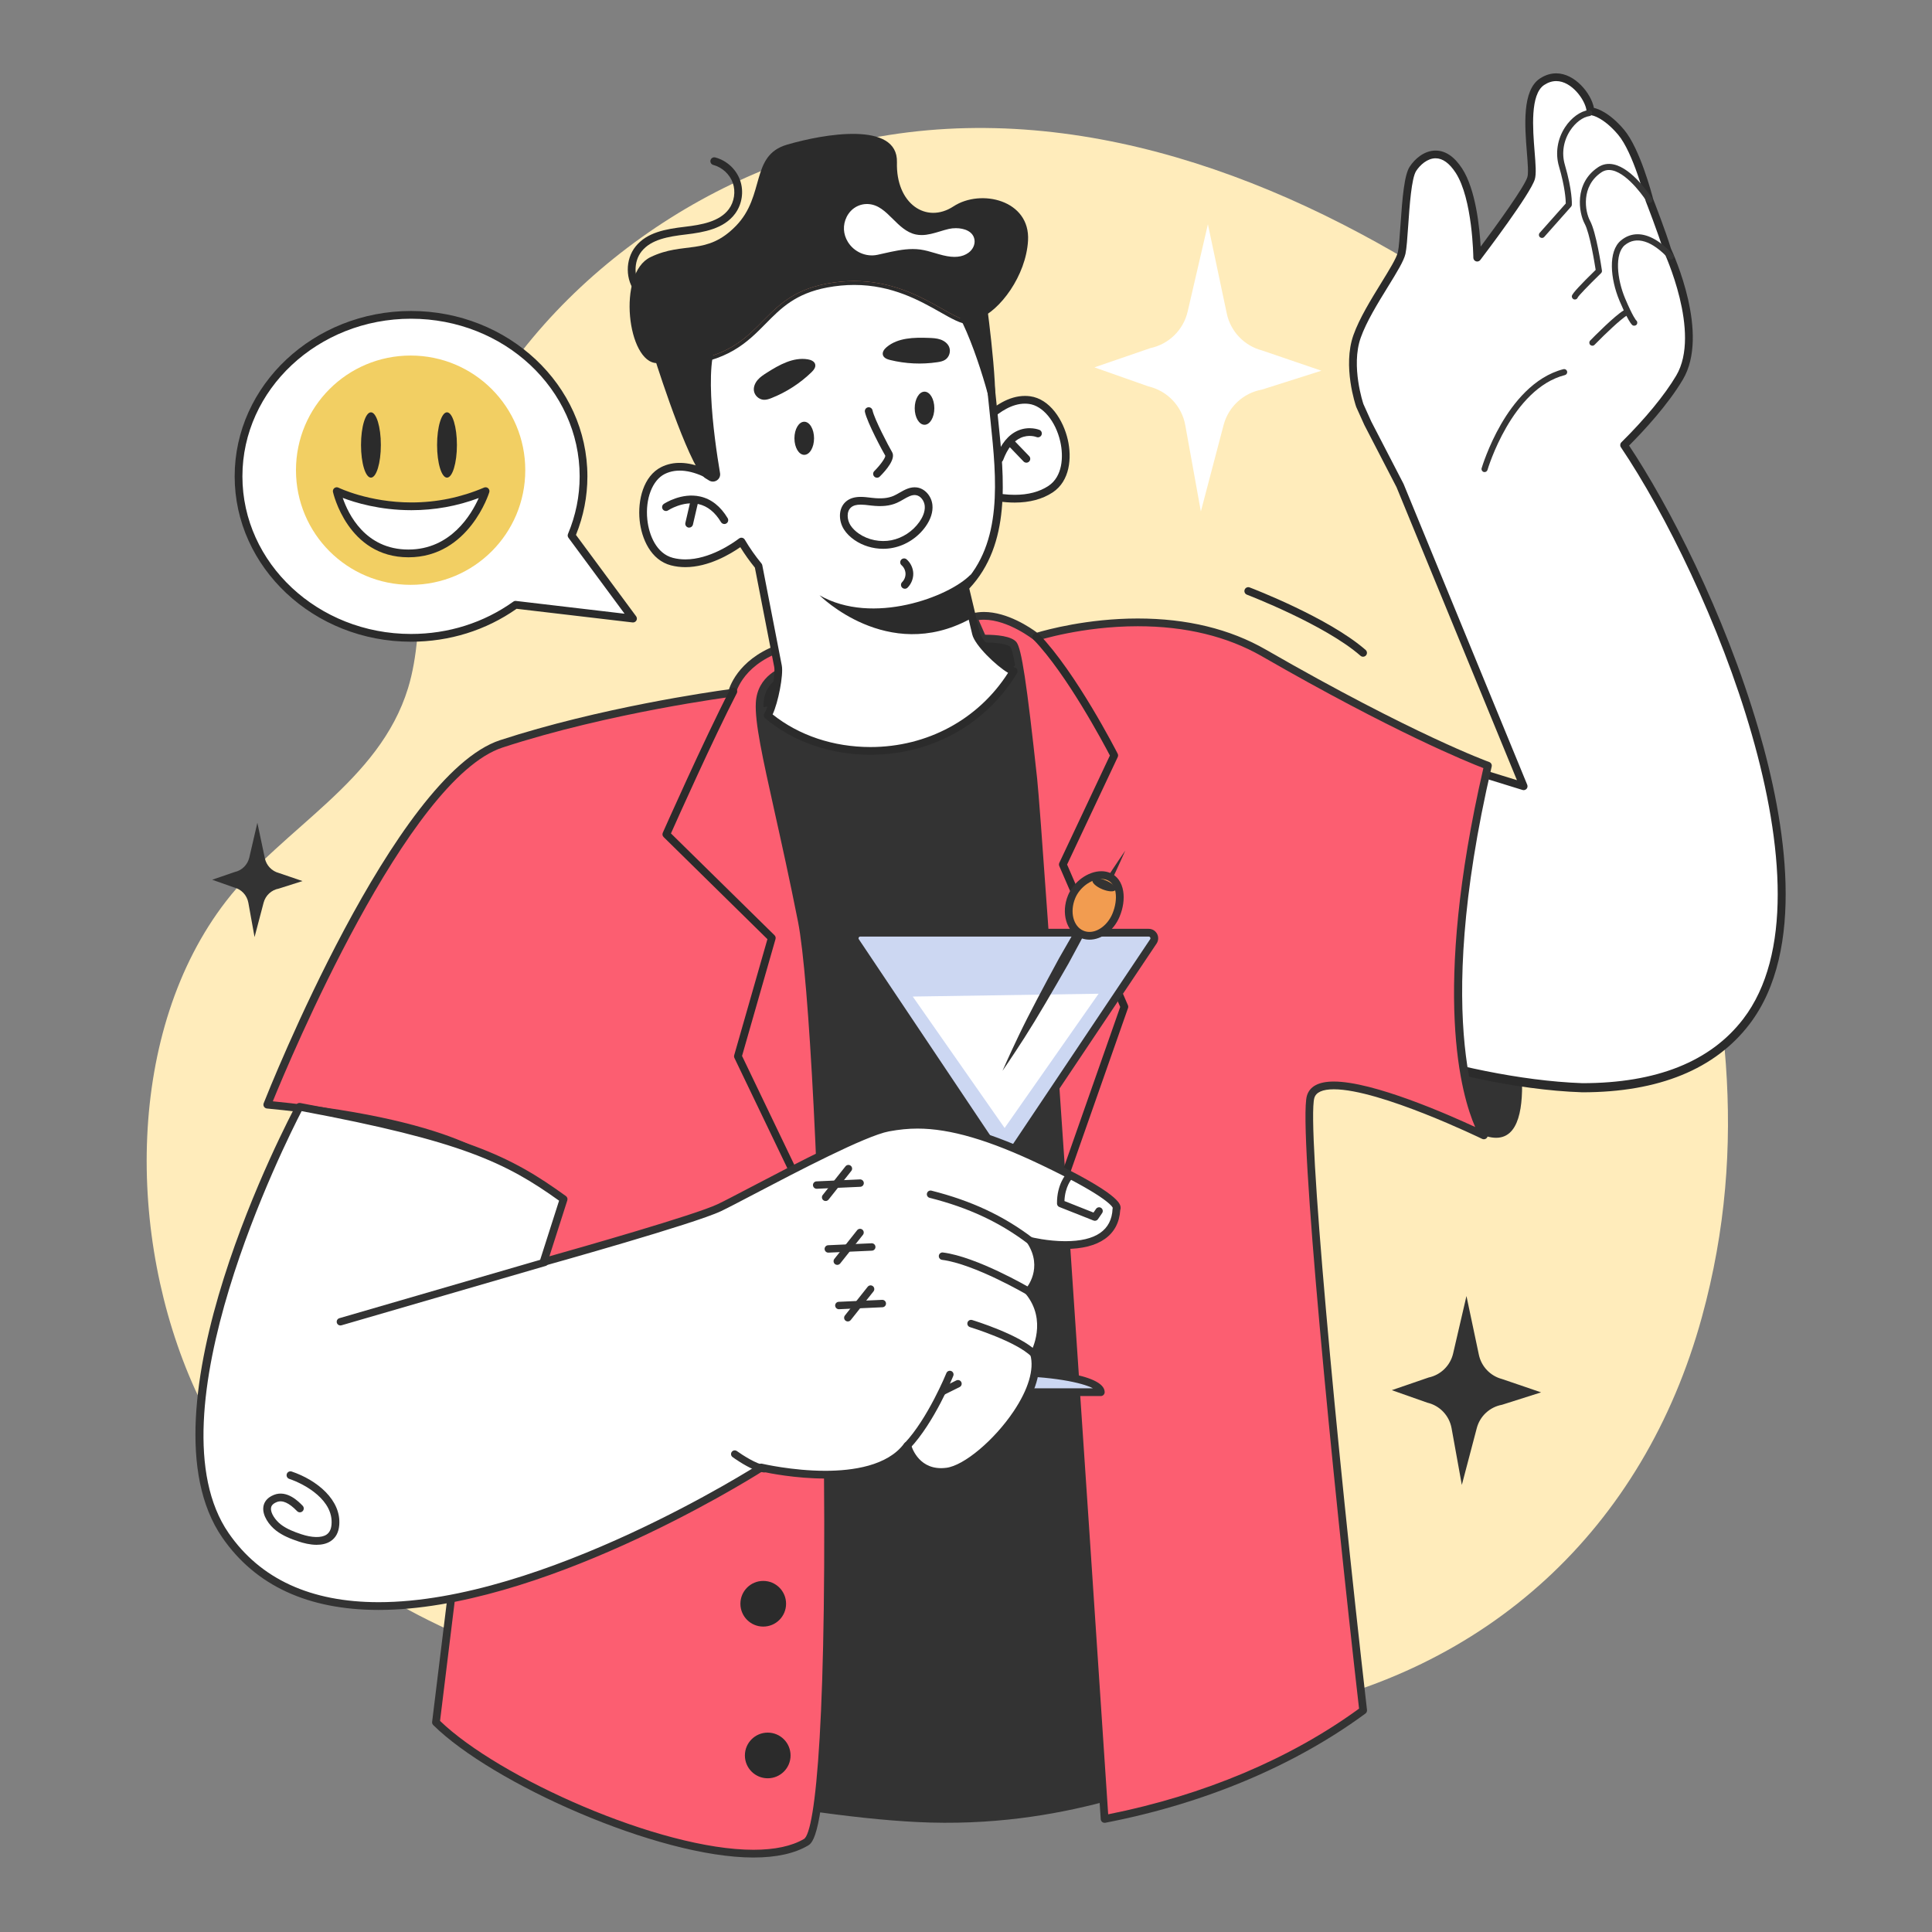 <svg version="1.2" xmlns="http://www.w3.org/2000/svg" viewBox="0 0 1080 1080" width="1080" height="1080">
	<rect x="0" y="0" width="1080" height="1080" fill="#808080" stroke="none"/>
	<style>
		.s0 { fill: #ffecbb } 
		.s1 { fill: #333333 } 
		.s2 { fill: #ffffff } 
		.s3 { fill: #2b2b2b } 
		.s4 { fill: #fc5e71 } 
		.s5 { fill: #363636 } 
		.s6 { fill: #e58f6e } 
		.s7 { fill: #ccd7f2 } 
		.s8 { fill: #f29c50 } 
		.s9 { fill: #f2cf63 } 
	</style>
	<g id="Layer 1">
		<path id="&lt;Path&gt;" class="s0" d="m109.12 776.88c8.48 18.71 18.84 35.99 30.88 51.05 40.55 50.7 100.07 83.49 162.1 102.65 126 38.92 278.84 50.38 408.59 26.66 120.84-22.09 208.19-102.64 240.68-220.97 26.85-97.84 13.04-185.59-12.49-280.67-21.55-80.28 3.76-153.31-51.46-225.15-33.17-43.14-79.37-74.49-127.38-100.11-105-56.03-224.98-81.62-337.86-33.37-94.93 40.59-174.68 126.91-186.41 232.24-2.07 18.56-2.18 37.54-7.65 55.4-16.18 52.78-69.74 77.78-101.68 119.07-55.87 72.23-56.07 187.74-17.32 273.2z"/>
		<path id="&lt;Path&gt;" class="s1" d="m829.45 634.69c34.57 12.29 16.9-63.77 16.9-70.69 0-6.91-46.1 23.82-46.1 23.82z"/>
		<path id="&lt;Path&gt;" class="s1" d="m839.63 785.28l21.85-6.94-21.85-7.46c-6.53-1.71-11.54-6.97-12.94-13.58l-6.93-32.81-7.45 32.1c-1.57 6.76-6.91 12.01-13.71 13.45l-20.57 7.07 19.85 7c6.95 1.62 12.28 7.21 13.55 14.24l5.74 31.74 8.36-31.77c1.77-6.72 7.27-11.8 14.1-13.04z"/>
		<path id="&lt;Path&gt;" class="s2" d="m705.45 217.78l33.21-10.55-33.22-11.34c-9.93-2.61-17.54-10.61-19.67-20.66l-10.54-49.88-11.32 48.8c-2.38 10.29-10.52 18.27-20.85 20.45l-31.27 10.76 30.18 10.64c10.57 2.46 18.67 10.96 20.6 21.64l8.72 48.26 12.71-48.3c2.69-10.21 11.05-17.94 21.45-19.82z"/>
		<path id="&lt;Path&gt;" class="s1" d="m155.89 496.72l13.22-4.2-13.22-4.51c-3.95-1.04-6.98-4.22-7.83-8.22l-4.19-19.85-4.51 19.42c-0.94 4.1-4.18 7.27-8.29 8.14l-12.45 4.28 12.01 4.24c4.21 0.97 7.43 4.36 8.2 8.61l3.47 19.2 5.06-19.22c1.07-4.07 4.4-7.14 8.53-7.89z"/>
		<path id="&lt;Path&gt;" class="s3" d="m575.15 365.91c-4.64-18.66-18.15-18.96-42.87-17.06-24.72 1.89-88.73 10.86-98.22 19.37-9.48 8.52-12.62 37.21-12.62 37.21l83.3 11.11c0 0 73.91-36.6 70.41-50.63z"/>
		<path id="&lt;Path&gt;" class="s1" d="m580.02 365.31c-16.45 5.01-7.05 8.3-33.22 15.65-26.18 7.34-117.97 11.86-125.8 15.67-7.84 3.81-1.76 147.69-1.76 147.69l-95.91 443.53c0 0 123.64 28.99 196.83 30.97 81.83 2.21 136.79-26.28 159.23-30.97 22.45-4.68-99.37-622.54-99.37-622.54z"/>
		<path id="&lt;Path&gt;" class="s4" d="m443.66 373.2c0 0-18 2.78-18.98 19.65-0.98 16.88 10.63 56.88 23.55 121.99 12.91 65.1 24.21 502.17 2.27 515.03-42.76 25.07-169.19-29.85-206.79-67.08l37.78-308.06c0 0-19.21-26.42-132.07-37.22 0 0 72.03-182.5 130.87-201.71 60.83-19.87 128.88-28.51 128.88-28.51 0 0 4.46-20.21 34.38-27.2z"/>
		<path id="&lt;Compound Path&gt;" class="s1" d="m421.19 1038.37c-53.68 0-146.35-41.71-179-74.04-0.48-0.47-0.71-1.14-0.63-1.8l37.66-307.1c-3.74-3.86-29.4-26.13-130.01-35.77-0.68-0.06-1.28-0.44-1.64-1.02-0.36-0.58-0.42-1.29-0.17-1.93 2.96-7.49 73.09-183.66 132.21-202.97 55.54-18.13 117.8-27.04 127.88-28.41 1.7-5.03 9.08-21.16 35.57-27.35 0.64-0.15 1.31 0 1.83 0.4 0.52 0.41 0.82 1.03 0.82 1.69l0.12 13.11c0.01 1.08-0.78 2-1.84 2.16-0.66 0.11-16.28 2.75-17.15 17.64-0.61 10.42 3.79 30.17 10.43 60.07 3.73 16.75 8.36 37.59 13.08 61.37 6.22 31.35 12.48 153.24 14.25 277.5 0.92 64.35 0.49 120.13-1.22 161.3-3.06 73.4-9.18 76.99-11.79 78.52-7.51 4.4-17.73 6.63-30.4 6.63zm-175.2-76.38c32.75 31.68 122.84 72.05 175.2 72.05 11.89 0 21.38-2.03 28.21-6.03 6.51-3.82 13.27-67.93 10.87-236.03-1.77-124.04-7.99-245.59-14.17-276.72-4.7-23.72-9.33-44.54-13.05-61.27-6.73-30.25-11.17-50.24-10.53-61.26 0.87-15.01 14.03-19.93 18.96-21.25l-0.07-8.62c-25.75 7.06-29.95 24.15-30.12 24.9-0.21 0.89-0.94 1.56-1.84 1.68-0.68 0.08-68.56 8.85-128.49 28.42-53.36 17.42-119.27 175.21-128.46 197.78 110 10.94 129.94 36.72 130.74 37.82 0.32 0.44 0.46 0.99 0.39 1.53z"/>
		<path id="&lt;Path&gt;" class="s2" d="m888.97 61.33c-1.09-8.44-13.73-24.33-26.94-15.65-13.2 8.69-3.74 45.93-6.13 53.92-2.4 7.99-30.13 44.43-30.13 44.43 0 0-0.27-33.38-10.28-48.7-10.01-15.31-21.13-7.94-25.66-0.94-4.54 7-4.54 39.13-6.28 47.01-1.75 7.89-18.96 29.81-24.93 46.64-5.98 16.82 1.49 38.57 1.49 38.57l4.45 9.88 0.03 0.06 18.08 34.96 69.06 168.03-149.06-46.1 17.03 173.01c0 0 191.25 89.75 256.5 4.47 56.62-74.02-21.04-251.93-68.32-322.11 11.76-11.65 23.73-25.49 30.99-37.73 14.93-25.17-6.86-71.42-6.86-71.42-2.81-9.49-9.99-27.89-9.99-27.89 0 0-6.93-27.38-15.86-37.9-8.92-10.52-15.69-11.45-15.69-11.45 0 0-1.41-0.41-1.5-1.09z"/>
		<path id="&lt;Compound Path&gt;" class="s3" d="m884.56 610.6q-0.01 0-0.02 0c-76.54-2.55-164.87-41.4-165.76-41.82-0.69-0.32-1.16-1.17-1.23-1.93l-17.03-173.11c-0.07-0.72 0.22-1.48 0.79-1.93 0.56-0.46 1.31-0.63 2-0.42l144.67 44.73-67.31-163.78-18-34.79-4.53-10.05c-0.39-1.11-7.72-22.85-1.56-40.19 3.32-9.35 9.84-19.92 15.59-29.26 4.39-7.13 8.54-13.87 9.26-17.12 0.58-2.62 0.99-8.59 1.43-14.9 1.08-15.76 2.15-28.19 5.15-32.82 2.83-4.37 8.13-9.04 14.49-9.04 5.49 0 10.47 3.36 14.8 9.98 7.68 11.76 9.81 33.17 10.4 43.71 9.07-12.14 24.5-33.47 26.12-38.88 0.65-2.15 0.19-7.84-0.29-13.86-1.16-14.61-2.76-34.62 7.31-41.25 2.9-1.9 5.96-2.87 9.1-2.87 10.45 0 19.57 11.27 21.06 19.32 1.38 0.27 8.28 2.08 16.81 12.14 8.92 10.52 15.68 36.31 16.27 38.64 0.68 1.76 7.22 18.59 9.96 27.79 1.61 3.46 21.75 47.91 6.69 73.29-8.48 14.3-21.99 28.8-30.07 36.9 21.67 32.56 53.22 92.99 72.42 158.74 15.2 52.06 26.64 123.21-5.16 164.78-19.11 24.97-50.52 38-93.36 38zm-162.82-45.61c10.43 4.72 91.87 37.96 162.8 40.51q0.01 0 0.02 0c41.43 0 71.68-12.07 89.92-35.91 54.52-71.28-18.91-246.12-68.4-319.58-0.58-0.86-0.47-2.01 0.27-2.75 13.33-13.18 24.22-26.43 30.66-37.29 14.18-23.91-6.75-68.93-6.96-69.38q-0.07-0.15-0.12-0.31c-2.75-9.3-9.86-27.54-9.93-27.73q-0.05-0.12-0.08-0.25c-0.07-0.27-6.91-27.02-15.41-37.03-8.15-9.61-14.3-10.7-14.36-10.71q-0.14-0.02-0.28-0.06c-0.83-0.24-2.79-1-3.04-2.89-0.75-5.72-8.21-16.28-16.89-16.28-2.28 0-4.54 0.73-6.72 2.16-7.93 5.22-6.39 24.51-5.37 37.28 0.56 7 1 12.52 0.12 15.45-2.43 8.13-27.62 41.36-30.48 45.12-0.57 0.74-1.53 1.03-2.41 0.75-0.88-0.3-1.47-1.11-1.48-2.04 0-0.33-0.38-32.93-9.92-47.53-3.48-5.32-7.24-8.03-11.18-8.03-4.63 0-8.74 3.81-10.86 7.08-2.63 4.06-3.69 19.49-4.46 30.75-0.47 6.77-0.87 12.61-1.52 15.55-0.88 3.96-4.82 10.36-9.81 18.45-5.64 9.15-12.03 19.52-15.19 28.44-5.66 15.93 1.42 36.93 1.5 37.14l4.37 9.7 18.07 34.92 69.13 168.19c0.32 0.78 0.16 1.67-0.4 2.29-0.57 0.61-1.44 0.86-2.24 0.6l-145.94-45.14z"/>
		<path id="&lt;Path&gt;" class="s3" d="m906.83 135.23c-6.95 5.7-5.51 20.68-0.5 32.54 1.07 2.52 1.98 4.54 2.77 6.19-4.49 1.99-17.8 15.52-19.4 17.16-0.24 0.25-0.24 0.64 0.01 0.88 0.24 0.24 0.63 0.23 0.87-0.01 6.05-6.19 16.22-15.88 19.06-16.92 2.39 4.85 3.41 5.72 3.54 5.82 0.28 0.21 0.67 0.15 0.87-0.13 0.2-0.28 0.14-0.67-0.13-0.87-0.05-0.04-1.8-1.62-6.44-12.6-4.72-11.16-6.27-25.85 0.14-31.1 6.91-5.67 16.13-2.95 25.95 7.66 0.24 0.25 0.63 0.27 0.88 0.03q0.21-0.2 0.2-0.47-0.01-0.22-0.16-0.4c-10.34-11.17-20.16-13.93-27.66-7.78z"/>
		<path id="&lt;Path&gt;" class="s5" d="m890.14 193.26c-0.45 0-0.87-0.17-1.19-0.48-0.67-0.66-0.68-1.74-0.03-2.41 2.34-2.39 13.58-13.76 18.76-16.88q-1.12-2.41-2.34-5.3c-5.17-12.23-6.56-27.77 0.81-33.8 2.78-2.29 5.91-3.45 9.29-3.45 6.12 0 12.98 3.92 19.84 11.33 0.28 0.3 0.44 0.7 0.45 1.11 0.02 0.49-0.18 0.97-0.54 1.3-0.67 0.61-1.79 0.57-2.41-0.09-9.28-10.03-18.06-12.83-24.48-7.57-5.78 4.75-4.45 18.9 0.17 29.85 4.41 10.41 6.11 12.16 6.18 12.23 0.66 0.47 0.83 1.54 0.28 2.3-0.53 0.73-1.65 0.9-2.38 0.37-0.44-0.32-1.44-1.43-3.39-5.24-3.18 2-11.16 9.42-17.8 16.22-0.33 0.33-0.76 0.51-1.22 0.51z"/>
		<path id="&lt;Path&gt;" class="s3" d="m893.88 94.41c-12.83 8.63-10.24 24.31-7.09 30.14 3.1 5.72 5.96 24.08 6.35 26.71-3.32 3.23-12.96 12.7-13.38 14.31-0.08 0.33 0.12 0.67 0.45 0.75 0.33 0.09 0.67-0.11 0.76-0.44 0.34-1.04 7.09-7.97 13.27-13.95q0.22-0.22 0.18-0.53c-0.13-0.86-3.11-21.11-6.53-27.45-2.99-5.51-5.45-20.35 6.69-28.51 2.04-1.37 4.36-1.8 6.89-1.27 9.85 2.06 19.92 17.77 20.02 17.93 0.19 0.29 0.57 0.38 0.86 0.19 0.19-0.12 0.3-0.33 0.29-0.54q0-0.17-0.1-0.31c-0.42-0.67-10.46-16.32-20.82-18.49-2.86-0.6-5.5-0.11-7.84 1.46z"/>
		<path id="&lt;Path&gt;" class="s5" d="m880.36 167.43c-0.09 0-0.33-0.03-0.42-0.06-0.9-0.23-1.45-1.15-1.23-2.06 0.35-1.35 4.82-6.21 13.28-14.44-0.58-3.74-3.29-20.54-6.15-25.81-3.3-6.1-6.01-22.5 7.44-31.54 2.57-1.73 5.52-2.29 8.66-1.63 10.59 2.22 20.43 17.26 21.52 18.96q0.25 0.4 0.26 0.87c0.02 0.59-0.28 1.16-0.78 1.48q-0.43 0.27-0.92 0.27c-0.59 0-1.12-0.29-1.44-0.79-0.1-0.15-9.93-15.48-19.34-17.45q-3.35-0.71-6.06 1.11c-11.53 7.75-9.18 21.85-6.34 27.1 3.44 6.35 6.33 25.62 6.65 27.8 0.08 0.53-0.11 1.09-0.51 1.47-7.47 7.25-12.57 12.68-13.01 13.56-0.15 0.63-0.83 1.16-1.61 1.16z"/>
		<path id="&lt;Path&gt;" class="s3" d="m888.3 62.57c-4.42 0.58-9.23 4.1-12.53 9.17-4.12 6.31-5.3 13.94-3.26 20.93 3.79 12.93 3.87 20.19 3.85 21.48l-14.86 16.75c-0.23 0.25-0.2 0.65 0.05 0.87 0.26 0.23 0.65 0.21 0.88-0.05l15.01-16.91q0.14-0.16 0.15-0.38c0.02-0.3 0.36-7.62-3.89-22.11-1.94-6.64-0.81-13.89 3.11-19.9 3.11-4.78 7.58-8.08 11.66-8.62 0.31-0.04 0.54-0.32 0.54-0.63q-0.01-0.03-0.01-0.07c-0.04-0.34-0.36-0.57-0.7-0.53z"/>
		<path id="&lt;Path&gt;" class="s5" d="m861.96 133.01c-0.41 0-0.81-0.15-1.13-0.43-0.34-0.3-0.54-0.72-0.56-1.17-0.03-0.46 0.12-0.9 0.42-1.24l14.59-16.43c-0.02-2.02-0.37-9.03-3.81-20.77-2.13-7.29-0.9-15.24 3.39-21.82 3.48-5.33 8.57-9.03 13.3-9.65 0.92-0.13 1.8 0.57 1.91 1.46 0.04 1.05-0.59 1.8-1.46 1.91-3.77 0.5-7.95 3.62-10.9 8.14-3.74 5.74-4.82 12.67-2.97 19.01 4.29 14.63 3.95 22.15 3.93 22.47-0.02 0.38-0.17 0.75-0.42 1.03l-15.01 16.92c-0.32 0.36-0.79 0.57-1.28 0.57z"/>
		<path id="&lt;Path&gt;" class="s3" d="m839.97 237.77c-7.2 12.47-10.65 24.14-10.69 24.25-0.09 0.33 0.1 0.68 0.43 0.77 0.33 0.1 0.67-0.09 0.77-0.42 0.13-0.46 13.77-46 44.04-53.75 0.29-0.07 0.48-0.34 0.47-0.62q0-0.07-0.02-0.14c-0.09-0.33-0.42-0.53-0.76-0.44-16.21 4.15-27.57 18.79-34.24 30.35z"/>
		<path id="&lt;Path&gt;" class="s5" d="m829.88 263.9c-0.1 0-0.38-0.04-0.48-0.07-0.9-0.26-1.42-1.21-1.16-2.11 0.15-0.5 3.67-12.15 10.79-24.49 6.78-11.74 18.34-26.62 34.92-30.86 0.08-0.02 0.33-0.05 0.42-0.05 0.78 0 1.45 0.52 1.65 1.27 0.02 0.08 0.05 0.3 0.05 0.39 0.02 0.79-0.5 1.49-1.28 1.69-29.74 7.62-43.14 52.55-43.27 53-0.22 0.73-0.89 1.23-1.64 1.23z"/>
		<path id="&lt;Path&gt;" class="s4" d="m829.45 634.69c0 0-33.81-51.48 2.3-206.68 0 0-41.23-14.67-125.23-63-56.09-32.27-127.23-8.97-127.23-8.97 0 0-19.03-15.27-35.29-11.05l5.26 12.01c0 0 14.22-0.43 17.25 3.3 3.02 3.72 7.04 37.67 11.1 75.12 3.14 28.96 28.53 410.11 39.87 581.39 51.87-10.03 102.31-29.63 144.53-60.67-16.91-147.38-33.81-327.71-29.37-342.96 6.56-22.55 96.81 21.51 96.81 21.51z"/>
		<path id="&lt;Compound Path&gt;" class="s1" d="m617.48 1018.97c-0.48 0-0.94-0.15-1.32-0.45-0.5-0.38-0.8-0.95-0.84-1.57-10.93-165.09-36.7-552.2-39.86-581.3-2.27-20.94-7.59-69.99-10.64-73.99-0.98-1.21-5.86-2.51-14.25-2.51-0.76 0-1.22 0.01-1.24 0.01-0.86-0.02-1.69-0.48-2.05-1.29l-5.26-12.01c-0.26-0.58-0.24-1.24 0.03-1.81 0.28-0.57 0.79-0.99 1.41-1.15q3.11-0.81 6.55-0.81c13.22 0 26.17 8.92 29.71 11.55 5.2-1.55 28.19-7.9 56.3-7.9 27.43 0 51.52 5.85 71.57 17.39 82.82 47.65 124.48 62.7 124.89 62.84 1.03 0.37 1.63 1.46 1.38 2.53-34.11 146.61-5.19 200.57-2.76 204.74 0.35 0.39 0.55 0.89 0.55 1.45 0 1.2-0.96 2.16-2.16 2.16q-0.51 0.01-0.99-0.22c-0.57-0.27-57.09-27.71-82.9-27.71-6.28 0-9.95 1.64-10.88 4.86-4.21 14.46 11.83 188.57 29.44 342.11 0.09 0.77-0.24 1.53-0.87 1.99-39.78 29.25-90.06 50.36-145.4 61.05q-0.21 0.04-0.41 0.04zm-66.81-664.15c6.5 0.01 14.76 0.73 17.51 4.11 2.86 3.5 5.78 22.75 11.58 76.25 3.15 29.04 28.69 412.56 39.72 579.03 53.29-10.62 101.71-31.01 140.24-59.08-14.73-128.59-34.11-325.55-29.16-342.56 1.54-5.3 6.6-7.98 15.04-7.98 22.08 0 63.71 18.32 79.03 25.42-7.57-17.24-24.5-74.35 4.59-200.64-8.87-3.41-50.19-20.15-123.78-62.49-19.4-11.15-42.75-16.81-69.42-16.81-31.15 0-55.81 7.95-56.06 8.03-0.69 0.22-1.46 0.09-2.03-0.37-0.14-0.12-14.28-11.31-27.92-11.31q-1.51 0-2.94 0.18z"/>
		<path id="&lt;Path&gt;" class="s3" d="m459.81 691.19c-0.81 0-1.58-0.46-1.95-1.23l-47.31-98.55c-0.22-0.48-0.27-1.02-0.13-1.53l18.58-64.89-58.03-57.07c-0.65-0.63-0.83-1.6-0.46-2.42 0.22-0.51 22.9-51.63 37.51-79.97 0.55-1.06 1.85-1.48 2.92-0.93 1.06 0.55 1.48 1.85 0.93 2.91-13.22 25.63-33.08 70.03-36.8 78.38l57.89 56.92c0.56 0.55 0.78 1.37 0.56 2.13l-18.71 65.34 46.95 97.81c0.52 1.07 0.06 2.36-1.01 2.88q-0.46 0.22-0.94 0.22z"/>
		<path id="&lt;Path&gt;" class="s3" d="m594.49 661.94q-0.36 0.01-0.72-0.12c-1.12-0.39-1.72-1.63-1.32-2.76l33.76-96.18-34.07-78.77c-0.24-0.57-0.23-1.22 0.03-1.78l28.27-59.99c-3.41-6.54-24.11-45.51-42.71-64.8-0.83-0.86-0.81-2.23 0.06-3.06 0.86-0.83 2.23-0.8 3.06 0.06 20.68 21.45 42.99 64.93 43.93 66.77 0.31 0.6 0.32 1.3 0.03 1.91l-28.3 60.07 34.01 78.65c0.21 0.5 0.23 1.06 0.05 1.57l-34.04 96.99c-0.31 0.89-1.15 1.44-2.04 1.44z"/>
		<path id="&lt;Path&gt;" class="s3" d="m433.86 735.48c-6.5 0-11.75-5.26-11.75-11.76 0-6.5 5.25-11.75 11.75-11.75 6.51 0 11.76 5.25 11.76 11.75 0 6.5-5.25 11.76-11.76 11.76z"/>
		<path id="&lt;Path&gt;" class="s3" d="m431.57 819.45c-6.5 0-11.75-5.25-11.75-11.75 0-6.5 5.25-11.76 11.75-11.76 6.5 0 11.76 5.26 11.76 11.76 0 6.5-5.26 11.75-11.76 11.75z"/>
		<path id="&lt;Path&gt;" class="s3" d="m426.66 909.27c-7.06 0-12.77-5.71-12.77-12.77 0-7.05 5.71-12.76 12.77-12.76 7.06 0 12.76 5.71 12.76 12.76 0 7.06-5.7 12.77-12.76 12.77z"/>
		<path id="&lt;Path&gt;" class="s3" d="m429.17 994.07c-7.06 0-12.77-5.71-12.77-12.76 0-7.06 5.71-12.77 12.77-12.77 7.05 0 12.76 5.71 12.76 12.77 0 7.05-5.71 12.76-12.76 12.76z"/>
		<path id="&lt;Path&gt;" class="s2" d="m541.33 246.23c0 0 15.86-25.05 34.21-22.58 18.35 2.48 28.5 38.75 11.7 49.81-16.79 11.06-41.85 1.42-41.85 1.42z"/>
		<path id="&lt;Compound Path&gt;" class="s3" d="m567.2 280.94c-11.96 0-22.16-3.88-22.59-4.04-0.73-0.29-1.25-0.94-1.36-1.72l-4.06-28.65c-0.07-0.51 0.04-1.03 0.31-1.46 0.62-0.97 15.25-23.75 33.46-23.75q1.44 0 2.87 0.19c11.07 1.49 18.57 13.29 21.08 24.32 2.29 10.02 1.26 23.02-8.48 29.44-5.71 3.76-12.85 5.67-21.23 5.67zm-19.85-7.67c2.94 0.97 10.98 3.34 19.85 3.34 7.52 0 13.86-1.67 18.85-4.96 7.89-5.2 8.6-16.25 6.64-24.86-2.58-11.32-9.75-19.95-17.44-20.99q-1.14-0.15-2.29-0.16c-14.26 0-26.91 17.49-29.37 21.1z"/>
		<path id="&lt;Path&gt;" class="s2" d="m547.01 178.19c-1.9 0.7-3.72 1.06-5.41 0.95-12.46-0.69-36.39-28.65-79.52-20.56-40.82 7.67-33.04 40.6-85.34 44.1-0.02 9.33 1.97 19.05 6.24 28.9l14.81 34.68c-7.53-4.17-17.99-7.81-27.16-3.24-16.56 8.27-14.47 45.87 4.99 50.92 16.7 4.33 34.18-7.68 38.84-11.2q4.25 7.19 9.54 13.61l10.9 56.03c1.06 5.43-2.76 23.07-5.76 27.51 37.73 31.66 106.47 26.94 137.49-24.68-4.97-1.5-19.57-14.98-21.01-21.02l-6.17-25.83c25.37-26.02 19-66.91 15.73-99.93-2.07-21.02-4.39-37.63-8.17-50.24z"/>
		<path id="&lt;Compound Path&gt;" class="s3" d="m486.57 421.91q-0.01 0-0.01 0c-22.27 0-43.16-7.23-58.81-20.37-0.85-0.71-1.03-1.95-0.41-2.87 2.74-4.04 6.34-21.21 5.44-25.88l-10.8-55.49c-2.93-3.58-5.66-7.42-8.15-11.43-5.49 3.82-17.72 11.17-30.71 11.17-2.78 0-5.48-0.34-8.04-1-11.29-2.93-16.45-14.91-17.52-25.13-1.18-11.25 2.11-24.83 12.11-29.82 6.7-3.35 14.9-3.09 23.85 0.68l-12.53-29.35c-4.28-9.86-6.43-19.87-6.41-29.75 0-1.14 0.88-2.08 2.02-2.15 27.84-1.86 37.79-11.95 48.34-22.63 8.66-8.77 17.63-17.84 36.74-21.44 5.32-1 10.64-1.5 15.82-1.5 22.35 0 38.47 9.13 50.24 15.8 5.96 3.38 10.66 6.05 13.98 6.23q0.25 0.02 0.47 0.02 1.79 0 4.07-0.84c0.56-0.2 1.18-0.17 1.72 0.1 0.53 0.26 0.93 0.74 1.1 1.31 3.41 11.38 5.88 26.53 8.25 50.65q0.35 3.46 0.72 7.03c3.36 32.29 7.16 68.84-16.22 93.75l5.89 24.69c1.29 5.38 15.33 18.18 19.54 19.45 0.64 0.19 1.15 0.67 1.39 1.29 0.24 0.63 0.18 1.32-0.16 1.89-17.16 28.55-47.79 45.59-81.92 45.59zm-54.67-22.55c14.72 11.77 34.05 18.23 54.66 18.24 31.79 0 60.38-15.46 76.96-41.48-6.63-3.89-18.55-15.35-20.01-21.42l-6.17-25.84c-0.17-0.72 0.04-1.48 0.56-2.01 22.88-23.48 19.14-59.43 15.85-91.15q-0.38-3.58-0.73-7.05c-2.2-22.37-4.46-36.87-7.48-47.75q-2.17 0.52-4.08 0.4c-4.31-0.24-9.41-3.12-15.85-6.78-11.36-6.43-26.9-15.24-48.11-15.24-4.91 0-9.96 0.48-15.02 1.42-17.78 3.35-25.89 11.55-34.46 20.24-10.4 10.52-21.14 21.4-49.09 23.74 0.26 8.63 2.28 17.38 6.04 26.04l14.81 34.69c0.36 0.85 0.15 1.83-0.54 2.45-0.69 0.62-1.69 0.74-2.5 0.29-9.75-5.39-18.42-6.54-25.14-3.19-6.94 3.46-10.95 13.95-9.74 25.5 0.92 8.78 5.16 19.01 14.31 21.39 2.2 0.57 4.54 0.86 6.95 0.86 13.52 0 26.41-8.95 30.04-11.7 0.49-0.37 1.12-0.51 1.72-0.39 0.61 0.12 1.13 0.49 1.44 1.02 2.8 4.72 5.94 9.21 9.34 13.33q0.35 0.43 0.46 0.96l10.9 56.04c1.04 5.29-2 20.77-5.12 27.39z"/>
		<path id="&lt;Path&gt;" class="s6" d="m547.01 178.19c-1.9 0.7-3.72 1.06-5.41 0.95-12.46-0.69-36.39-28.65-79.52-20.56-40.82 7.67-33.04 40.6-85.34 44.1-0.02-29.5 20.1-54.92 51.74-67.36q1.45-0.56 2.95-1.1c82.1-29.13 110.04 30.24 110.04 30.24q3.21 5.85 5.54 13.73z"/>
		<path id="&lt;Path&gt;" class="s3" d="m455.7 203.69c0.4 1.68-0.89 3.25-2.14 4.46-6.35 6.13-13.9 11.02-22.1 14.29-1.45 0.59-2.97 1.12-4.53 1.04-2.69-0.15-5.12-2.38-5.49-5.05-0.3-2.18 0.67-4.39 2.11-6.06 1.44-1.67 3.32-2.88 5.18-4.06 6.93-4.41 14.78-8.79 22.88-7.43 1.73 0.29 3.68 1.1 4.09 2.81z"/>
		<path id="&lt;Path&gt;" class="s3" d="m493.56 198.48c0.5 1.66 2.41 2.37 4.09 2.78 8.58 2.1 17.56 2.52 26.29 1.22 1.55-0.23 3.14-0.53 4.45-1.39 2.25-1.48 3.22-4.63 2.19-7.13-0.84-2.03-2.78-3.45-4.87-4.17-2.08-0.72-4.32-0.82-6.52-0.9-8.21-0.31-17.2-0.14-23.51 5.11-1.35 1.12-2.62 2.8-2.12 4.48z"/>
		<path id="&lt;Path&gt;" class="s3" d="m394.01 267.14l2.35 1.45c2.97 1.84 6.73-0.67 6.15-4.12-3.44-20.33-10.28-69.01 1.44-77.01 14.89-10.16-24.26 9.84-24.26 9.84l-14.88-0.69c0 0 16.4 53.09 27.09 68.64z"/>
		<path id="&lt;Path&gt;" class="s3" d="m554.78 230.02c0 0-10.23-43.16-24.01-62.31-13.79-19.15 1.48-0.32 1.48-0.32l18.38-4.71c0 0 7.53 52.45 5.35 67.65z"/>
		<path id="&lt;Path&gt;" class="s3" d="m574.68 134.49c-1.13 19.63-15.71 39.21-27.67 43.7-1.9 0.7-3.72 1.06-5.41 0.95-12.46-0.69-36.39-28.65-79.52-20.56-40.82 7.67-33.04 40.6-85.34 44.1-2.97 0.19-6.1 0.31-9.47 0.3-16.46-0.02-22.51-50.16-3.68-59.22 18.79-9.07 31.29-0.52 47.83-17.51 16.54-17.01 7.86-39.25 28.43-45.35 20.58-6.07 62.19-13.3 61.55 9.82-0.66 23.16 16.38 34.63 31.61 24.64 15.27-9.99 42.98-3.57 41.67 19.13z"/>
		<path id="&lt;Path&gt;" class="s3" d="m542.6 321.19c-11.96 12.42-54.89 28.62-84.49 11.56 0 0 37.89 38.15 83.89 13.41l-1.83-15.98z"/>
		<path id="&lt;Path&gt;" class="s2" d="m485.62 229.82c1.17 5.46 9.52 21.16 11.2 24.01 1.68 2.86-6.56 11.05-6.56 11.05"/>
		<path id="&lt;Path&gt;" class="s3" d="m490.26 267.04c-0.55 0-1.11-0.21-1.53-0.64-0.85-0.85-0.84-2.22 0.01-3.06 3.32-3.3 6.25-7.4 6.15-8.6-1.37-2.25-10.12-18.53-11.39-24.47-0.25-1.17 0.5-2.32 1.67-2.57 1.16-0.25 2.32 0.5 2.57 1.67 1.07 5 9.16 20.34 10.95 23.37 2.2 3.74-3.38 10.17-6.9 13.67-0.42 0.42-0.98 0.63-1.53 0.63z"/>
		<path id="&lt;Path&gt;" class="s3" d="m404.91 292.93c-0.73 0-1.45-0.38-1.86-1.05-3.35-5.57-7.58-8.97-12.57-10.09-8.63-1.95-16.91 3.44-17 3.5-0.99 0.66-2.34 0.39-3-0.61-0.66-0.99-0.39-2.33 0.6-3 0.4-0.26 9.86-6.47 20.31-4.13 6.21 1.39 11.38 5.46 15.37 12.1 0.62 1.02 0.29 2.35-0.73 2.97q-0.54 0.31-1.12 0.31z"/>
		<path id="&lt;Path&gt;" class="s3" d="m385.24 294.94q-0.24 0-0.49-0.05c-1.17-0.28-1.89-1.44-1.62-2.6l2.85-12.31c0.27-1.16 1.44-1.88 2.6-1.62 1.16 0.27 1.89 1.43 1.62 2.6l-2.85 12.3c-0.24 1-1.13 1.68-2.11 1.68z"/>
		<path id="&lt;Path&gt;" class="s3" d="m558.75 258.56q-0.38 0-0.76-0.13c-1.12-0.42-1.69-1.67-1.27-2.79 2.85-7.59 6.97-12.61 12.26-14.92 6.29-2.73 11.83-0.51 12.06-0.42 1.11 0.46 1.64 1.72 1.18 2.83-0.45 1.1-1.71 1.63-2.81 1.18-0.2-0.08-4.21-1.61-8.77 0.41-4.14 1.84-7.46 6.02-9.87 12.44-0.32 0.87-1.15 1.4-2.02 1.4z"/>
		<path id="&lt;Path&gt;" class="s3" d="m573.75 258.64c-0.57 0-1.13-0.22-1.56-0.66l-8.46-8.79c-0.83-0.86-0.8-2.23 0.06-3.06 0.86-0.83 2.23-0.8 3.06 0.06l8.46 8.79c0.83 0.86 0.8 2.23-0.06 3.06-0.42 0.4-0.96 0.6-1.5 0.6z"/>
		<path id="&lt;Path&gt;" class="s2" d="m485.03 112.96c11.72 0.38 16.49 14.78 27.13 17.05 6.02 1.29 12.01-1.75 18.03-3.09 6.3-1.41 14.73 0.36 15.64 7.07 0.43 3.17-1.2 6.28-3.79 8.15-4.44 3.23-10.05 2.88-15.13 1.64-4.22-1.03-8.3-2.63-12.61-3.21-7.76-1.06-15.73 1.24-23.55 2.93-13.09 2.81-24.41-10.73-18.44-22.72q0.93-1.91 2.47-3.56c2.63-2.79 6.41-4.38 10.25-4.26z"/>
		<path id="&lt;Compound Path&gt;" class="s3" d="m533.54 145.75c-2.09 0-4.34-0.3-6.88-0.92-1.55-0.37-3.08-0.82-4.6-1.28-2.58-0.76-5.24-1.55-7.9-1.91q-1.89-0.26-3.95-0.26c-5.16 0-10.51 1.21-15.68 2.38q-1.78 0.41-3.56 0.79c-7.26 1.55-14.89-1.79-18.81-8.12-3.12-5.03-3.42-10.91-0.82-16.13q1.06-2.13 2.65-3.82c2.75-2.93 6.63-4.61 10.63-4.61l0.44 0.01c6.74 0.22 11.25 4.7 15.61 9.03 3.66 3.63 7.11 7.06 11.71 8.04q1.35 0.29 2.83 0.29c3.14 0 6.28-0.95 9.6-1.96 1.67-0.5 3.41-1.03 5.14-1.42q2.13-0.47 4.39-0.48c5.26 0 11.72 2.22 12.56 8.47 0.47 3.43-1.15 6.94-4.22 9.17-2.5 1.81-5.58 2.73-9.14 2.73zm-23.33-6.53q2.21 0 4.24 0.27c2.83 0.39 5.57 1.2 8.22 1.99 1.5 0.44 2.99 0.88 4.5 1.25 6.28 1.53 10.78 1.05 14.24-1.46 2.38-1.74 3.7-4.53 3.35-7.13-0.66-4.86-5.82-6.59-10.42-6.59q-2.02 0-3.92 0.42c-1.65 0.37-3.34 0.89-4.99 1.39-3.32 1-6.76 2.04-10.22 2.04q-1.71 0-3.28-0.33c-5.22-1.12-9.07-4.93-12.78-8.62-4.26-4.23-8.27-8.22-14.16-8.4l-0.37-0.01c-3.41 0-6.71 1.43-9.05 3.92-0.92 0.98-1.67 2.06-2.29 3.3-2.26 4.54-2 9.65 0.72 14.03 3.45 5.57 10.14 8.52 16.52 7.15q1.76-0.38 3.53-0.79c5.29-1.19 10.76-2.43 16.16-2.43z"/>
		<path id="&lt;Path&gt;" class="s3" d="m357.17 164.6c-0.63 0-1.24-0.27-1.67-0.79-6.02-7.26-6.1-18.71-0.18-26.05 6.36-7.89 16.71-9.71 27.64-11 9.1-1.08 19.24-2.82 24.46-9.84 3.04-4.1 3.92-9.86 2.22-14.67-1.69-4.82-5.98-8.76-10.92-10.05-1.15-0.31-1.84-1.49-1.54-2.64 0.3-1.16 1.48-1.84 2.64-1.55 6.39 1.67 11.72 6.57 13.91 12.8 2.19 6.23 1.1 13.39-2.84 18.69-6.24 8.4-17.42 10.37-27.42 11.56-10.01 1.18-19.44 2.79-24.78 9.41-4.6 5.71-4.53 14.94 0.14 20.58 0.77 0.92 0.64 2.29-0.28 3.05-0.41 0.34-0.9 0.5-1.38 0.5z"/>
		<path id="&lt;Path&gt;" class="s3" d="m505.82 329.11c-0.55 0-1.1-0.21-1.53-0.63-0.84-0.84-0.84-2.21 0-3.06 1.25-1.25 1.96-3.04 1.9-4.8-0.06-1.77-0.89-3.51-2.22-4.67-0.9-0.78-0.99-2.15-0.21-3.05 0.79-0.9 2.16-0.99 3.06-0.21 2.21 1.93 3.59 4.84 3.7 7.78 0.09 2.94-1.09 5.93-3.17 8.01-0.42 0.42-0.97 0.63-1.53 0.63z"/>
		<path id="&lt;Path&gt;" class="s2" d="m478.91 300.11c-2.08-1.43-3.95-3.2-5.31-5.32-2.52-3.93-2.81-9.79 0.76-12.82 3.4-2.88 8.45-2.03 12.88-1.52 4.46 0.52 9.14 0.48 13.25-1.33 3.9-1.72 7.52-5.05 11.74-4.49 3.73 0.49 6.48 4.14 6.85 7.88 0.37 3.74-1.21 7.43-3.38 10.5-4 5.65-10.18 9.75-16.97 11.11-6.79 1.35-14.12-0.08-19.82-4.01z"/>
		<path id="&lt;Compound Path&gt;" class="s3" d="m493.65 306.78c-5.72 0-11.39-1.74-15.97-4.89-2.5-1.73-4.49-3.72-5.9-5.93-2.99-4.66-3.37-11.79 1.18-15.64 2.03-1.72 4.7-2.56 8.16-2.56 1.84 0 3.67 0.22 5.43 0.43l0.93 0.11c5.22 0.6 8.99 0.23 12.14-1.16 1.04-0.46 2.09-1.06 3.2-1.7 2.93-1.69 6.03-3.44 9.7-2.96 4.47 0.59 8.22 4.81 8.71 9.81 0.38 3.82-0.92 7.95-3.76 11.97-4.36 6.16-11.04 10.53-18.31 11.98q-2.71 0.54-5.51 0.54zm-12.53-24.69c-2.43 0-4.13 0.49-5.36 1.53-2.7 2.29-2.28 6.98-0.34 10.01q1.67 2.59 4.72 4.69c5.11 3.53 11.97 4.91 18.17 3.68 6.2-1.24 11.9-4.97 15.62-10.24 1.56-2.2 3.34-5.55 3-9.04-0.26-2.64-2.2-5.58-4.98-5.95-2.28-0.3-4.53 1.01-6.98 2.42-1.15 0.67-2.35 1.36-3.61 1.91-3.88 1.71-8.34 2.2-14.37 1.5l-0.95-0.11c-1.64-0.2-3.34-0.4-4.92-0.4z"/>
		<path id="&lt;Path&gt;" class="s3" d="m516.81 237.45c-3.03 0-5.48-4.13-5.48-9.25 0-5.12 2.45-9.26 5.48-9.26 3.04 0 5.49 4.14 5.49 9.26 0 5.12-2.45 9.25-5.49 9.25z"/>
		<path id="&lt;Path&gt;" class="s3" d="m449.58 254.26c-3.04 0-5.49-4.13-5.49-9.25 0-5.12 2.45-9.26 5.49-9.26 3.03 0 5.48 4.14 5.48 9.26 0 5.12-2.45 9.25-5.48 9.25z"/>
		<path id="&lt;Path&gt;" class="s3" d="m761.96 367.11c-0.5 0-1.01-0.17-1.42-0.53-19.99-17.45-63.08-33.99-63.52-34.16-1.11-0.42-1.67-1.67-1.25-2.79 0.43-1.12 1.68-1.68 2.8-1.25 1.79 0.68 44.24 16.98 64.82 34.94 0.9 0.79 0.99 2.15 0.21 3.05-0.43 0.49-1.03 0.74-1.64 0.74z"/>
		<path id="&lt;Path&gt;" class="s7" d="m642.14 521.39h-161.25c-2.5 0-3.99 2.78-2.6 4.86l79.91 119.32c0.34 0.51 0.52 1.12 0.52 1.74v130.94h5.58v-130.94c0-0.62 0.19-1.23 0.53-1.74l79.91-119.32c1.39-2.08-0.1-4.86-2.6-4.86z"/>
		<path id="&lt;Compound Path&gt;" class="s1" d="m564.3 780.42h-5.58c-1.19 0-2.16-0.97-2.16-2.17v-130.94q0-0.29-0.16-0.54l-79.91-119.32c-1.08-1.62-1.19-3.71-0.27-5.43 0.92-1.73 2.71-2.8 4.67-2.8h161.25c1.96 0 3.74 1.07 4.67 2.8 0.92 1.72 0.81 3.8-0.27 5.43l-79.91 119.33q-0.16 0.24-0.16 0.53v130.94c0 1.2-0.97 2.17-2.17 2.17zm-3.41-4.33h1.25v-128.78c0-1.05 0.31-2.07 0.89-2.94l79.91-119.33c0.28-0.41 0.15-0.79 0.05-0.98-0.1-0.19-0.35-0.51-0.85-0.51h-161.25c-0.5 0-0.75 0.32-0.85 0.51-0.1 0.18-0.23 0.57 0.05 0.98l79.91 119.33c0.58 0.87 0.89 1.89 0.89 2.94z"/>
		<path id="&lt;Path&gt;" class="s7" d="m615.36 778.23c0-6.2-24.11-11.22-53.85-11.22-29.73 0-53.84 5.02-53.84 11.22z"/>
		<path id="&lt;Compound Path&gt;" class="s1" d="m615.36 780.4h-107.69c-1.2 0-2.17-0.97-2.17-2.17 0-10.59 36.64-13.39 56.01-13.39 19.38 0 56.01 2.8 56.01 13.39 0 1.2-0.96 2.17-2.16 2.17zm-103.29-4.33h98.88c-5.81-3.1-22.8-6.9-49.44-6.9-26.63 0-43.62 3.8-49.44 6.9z"/>
		<path id="&lt;Path&gt;" class="s2" d="m614.12 555.5l-52.53 75.05-51.35-73.47z"/>
		<path id="&lt;Path&gt;" class="s1" d="m560.41 598.58c0 0 3.53-8.13 9.24-20.06 5.72-11.95 14.04-27.48 22.43-42.96 8.76-15.29 17.58-30.54 24.74-41.68 7.14-11.14 12.21-18.41 12.21-18.41 0 0-3.51 8.13-9.24 20.07-5.7 11.94-14.03 27.47-22.43 42.96-8.76 15.28-17.59 30.53-24.74 41.67-7.15 11.14-12.21 18.41-12.21 18.41z"/>
		<path id="&lt;Path&gt;" class="s8" d="m623.87 511.56c3.65-8.78 2.72-18.75-4.13-21.6-6.85-2.85-17.02 2.5-20.67 11.27-3.66 8.79-1.06 18.21 5.79 21.06 6.85 2.85 15.36-1.96 19.01-10.73z"/>
		<path id="&lt;Compound Path&gt;" class="s1" d="m609.01 525.28q0 0 0 0-2.61-0.01-4.99-0.99c-7.94-3.31-11.06-14.02-6.95-23.89 3.17-7.62 11.18-13.38 18.62-13.38q2.63 0.01 4.88 0.94c3.92 1.63 6.51 5.26 7.31 10.23 0.7 4.36-0.01 9.4-2.01 14.2-3.21 7.71-9.98 12.89-16.86 12.89zm6.68-33.93c-5.7 0-12.13 4.71-14.62 10.71-3.19 7.67-1.12 15.85 4.62 18.23q1.57 0.66 3.32 0.66c5.07 0 10.36-4.21 12.86-10.23 1.67-4 2.3-8.32 1.74-11.84-0.39-2.43-1.52-5.6-4.7-6.92q-1.45-0.61-3.22-0.61z"/>
		<path id="&lt;Path&gt;" class="s1" d="m610.72 491.94c-0.56 1.35 1.87 3.65 5.44 5.14 3.57 1.48 6.92 1.59 7.49 0.24 0.56-1.35-1.88-3.65-5.45-5.13-3.57-1.49-6.92-1.6-7.48-0.25z"/>
		<path id="&lt;Path&gt;" class="s2" d="m167.43 618.71c0 0-90.29 168.78-41.37 239.58 74.12 107.29 299.49-37.95 299.49-37.95 0 0 61.94 14.69 81.64-12.17 0 0 4.24 16.7 22.03 14.5 17.8-2.2 55.29-42.25 48.87-65.77 0 0 10.34-18.71-3.08-35.02 0 0 11.21-12.47 1.06-28.17 0 0 46.73 11.73 48.02-17.91 0 0 5.39-4.36-41.17-26.59-46.56-22.24-68.53-22.21-86.42-18.88-17.88 3.34-79.62 37.74-94.38 44.76-14.76 7.03-98.28 30.37-98.28 30.37l11.22-35.11c-29.97-21.62-54.53-34.32-147.63-51.64z"/>
		<path id="&lt;Compound Path&gt;" class="s1" d="m211.66 899.96c-39.45 0-68.84-13.6-87.38-40.44-49.1-71.06 37.52-234.89 41.24-241.83 0.44-0.83 1.37-1.26 2.3-1.11 92.8 17.27 117.55 29.68 148.51 52.01 0.76 0.55 1.08 1.52 0.8 2.42l-10.01 31.28c16.61-4.68 81.46-23.15 94.07-29.15 3.73-1.77 10.41-5.27 18.87-9.7 24.85-13.02 62.4-32.69 76.05-35.23 6.02-1.13 11.36-1.65 16.82-1.65 18.83 0 41.36 6.58 70.92 20.69 41.67 19.9 42.35 25.68 42.57 27.59 0.08 0.65-0.03 1.17-0.2 1.58-0.86 14.03-11.75 21.75-30.74 21.75-6 0-11.57-0.75-15.29-1.4 5.28 11.82 0.01 21.51-2.45 25.08 11.11 14.95 4.42 31.51 2.64 35.3 2.11 9.14-1.48 21.23-10.15 34.16-11.67 17.41-29.57 32.13-40.74 33.51q-1.75 0.21-3.41 0.22c-11.61 0-17.21-7.87-19.56-12.69-8.81 9.4-23.96 14.16-45.11 14.16-16.74 0-31.68-3.03-35.46-3.86-10.51 6.62-124.95 77.31-214.29 77.31zm-43.06-278.83c-8.46 16.35-86.04 170.4-40.76 235.93 17.68 25.6 45.88 38.57 83.82 38.57 92 0 211.52-76.34 212.72-77.11 0.49-0.32 1.1-0.43 1.67-0.28 0.17 0.03 16.89 3.95 35.36 3.95 14.97 0 34.76-2.66 44.04-15.3 0.49-0.68 1.34-1 2.16-0.85 0.82 0.16 1.47 0.78 1.68 1.59 0.14 0.53 3.55 13.08 16.79 13.08q1.39-0.01 2.88-0.19c9.9-1.22 26.81-15.41 37.68-31.62 8.22-12.26 11.54-23.42 9.36-31.43-0.15-0.54-0.08-1.12 0.19-1.61 0.39-0.71 9.44-17.66-2.85-32.61-0.68-0.82-0.65-2.02 0.06-2.82 0.41-0.45 9.94-11.48 0.85-25.54-0.48-0.75-0.46-1.71 0.06-2.44 0.51-0.72 1.42-1.05 2.28-0.84 0.09 0.02 9.01 2.23 18.89 2.23 17.03 0 25.93-6.1 26.45-18.13q0.01-0.29 0.1-0.57c-0.68-1.34-5.53-7.5-40.04-23.98-28.96-13.83-50.9-20.27-69.06-20.27-5.18 0-10.28 0.5-16.03 1.57-13.01 2.43-51.71 22.7-74.83 34.81-8.5 4.45-15.22 7.97-19.02 9.78-14.75 7.02-95.21 29.54-98.63 30.5-0.76 0.22-1.59-0.01-2.14-0.58-0.56-0.58-0.75-1.41-0.51-2.17l10.75-33.61c-29.67-21.25-54.55-33.34-143.92-50.06z"/>
		<path id="&lt;Path&gt;" class="s1" d="m575.25 695.62c0.85 0.36 1.88 0.12 2.46-0.65 0.7-0.91 0.52-2.21-0.39-2.91-16.35-12.44-34.35-20.86-56.63-26.48-1.11-0.28-2.23 0.4-2.51 1.51-0.28 1.1 0.39 2.24 1.5 2.51 21.72 5.48 39.24 13.66 55.13 25.76q0.21 0.16 0.44 0.26z"/>
		<path id="&lt;Path&gt;" class="s1" d="m526.05 704.11q0.26 0.11 0.56 0.15c18.04 2.31 47.06 19.24 47.35 19.41 0.99 0.58 2.26 0.24 2.84-0.74 0.58-0.99 0.25-2.26-0.74-2.84-1.22-0.71-30.05-17.53-48.93-19.94-1.13-0.15-2.17 0.65-2.32 1.79-0.12 0.94 0.41 1.81 1.24 2.17z"/>
		<path id="&lt;Path&gt;" class="s1" d="m577.27 758.81c0.76 0.32 1.66 0.18 2.28-0.44 0.81-0.8 0.81-2.11 0-2.93-9.24-9.29-35.03-17.21-36.13-17.54-1.09-0.33-2.25 0.29-2.58 1.38-0.33 1.1 0.28 2.24 1.38 2.59 0.26 0.08 25.89 7.94 34.4 16.5q0.29 0.29 0.65 0.44z"/>
		<path id="&lt;Path&gt;" class="s1" d="m506.38 810.07c0.77 0.33 1.71 0.17 2.32-0.48 13.55-14.37 23.76-39.42 24.19-40.48 0.42-1.04-0.07-2.24-1.11-2.68q-0.02-0.01-0.03-0.01c-1.07-0.43-2.28 0.08-2.71 1.14-0.1 0.25-10.35 25.39-23.35 39.18-0.79 0.84-0.75 2.15 0.08 2.93q0.28 0.26 0.61 0.4z"/>
		<path id="&lt;Path&gt;" class="s1" d="m526.12 779.69c0.53 0.23 1.17 0.23 1.73-0.05l8.59-4.27c1.02-0.51 1.44-1.75 0.93-2.78-0.51-1.02-1.75-1.44-2.78-0.93l-8.58 4.27c-1.03 0.51-1.45 1.75-0.94 2.78 0.23 0.46 0.61 0.79 1.05 0.98z"/>
		<path id="&lt;Path&gt;" class="s1" d="m592.13 674.7q0.02 0.01 0.05 0.02l19.11 7.57c0.89 0.36 1.92 0.04 2.47-0.75l2.34-3.42c0.64-0.94 0.4-2.23-0.54-2.88-0.95-0.65-2.23-0.4-2.88 0.54l-1.41 2.05-16.24-6.44c0.3-8.11 4.04-12.32 4.21-12.5 0.76-0.85 0.71-2.16-0.13-2.93-0.84-0.77-2.14-0.72-2.91 0.11-0.23 0.24-5.46 5.99-5.33 16.75 0.01 0.82 0.5 1.55 1.26 1.88z"/>
		<path id="&lt;Path&gt;" class="s1" d="m455.71 664.36q0.42 0.18 0.91 0.17l24.28-1.1c1.14-0.05 2.03-1.02 1.98-2.16-0.06-1.15-1.03-2.03-2.17-1.98l-24.28 1.1c-1.14 0.05-2.03 1.02-1.98 2.16 0.04 0.82 0.55 1.51 1.26 1.81z"/>
		<path id="&lt;Path&gt;" class="s1" d="m460.72 671.21c0.84 0.36 1.85 0.13 2.44-0.62l12.72-16.03c0.72-0.9 0.57-2.2-0.33-2.91-0.9-0.71-2.2-0.56-2.91 0.33l-12.73 16.03c-0.71 0.9-0.56 2.2 0.34 2.91q0.22 0.18 0.47 0.29z"/>
		<path id="&lt;Path&gt;" class="s1" d="m462.22 700.07q0.42 0.18 0.9 0.16l24.28-1.09c1.15-0.05 2.03-1.02 1.98-2.17-0.05-1.14-1.02-2.02-2.16-1.97l-24.28 1.09c-1.15 0.05-2.03 1.02-1.98 2.17 0.04 0.82 0.55 1.51 1.26 1.81z"/>
		<path id="&lt;Path&gt;" class="s1" d="m467.23 706.92c0.84 0.35 1.84 0.12 2.44-0.62l12.72-16.03c0.71-0.9 0.56-2.2-0.33-2.91-0.9-0.71-2.2-0.56-2.91 0.33l-12.73 16.03c-0.71 0.9-0.56 2.2 0.33 2.91q0.23 0.18 0.48 0.29z"/>
		<path id="&lt;Path&gt;" class="s1" d="m468.12 731.69q0.42 0.19 0.9 0.17l24.28-1.1c1.15-0.05 2.03-1.02 1.98-2.16-0.05-1.14-1.02-2.03-2.16-1.98l-24.29 1.1c-1.14 0.05-2.02 1.02-1.97 2.16 0.04 0.82 0.55 1.51 1.26 1.81z"/>
		<path id="&lt;Path&gt;" class="s1" d="m473.13 738.54c0.84 0.36 1.84 0.13 2.44-0.62l12.72-16.02c0.71-0.9 0.56-2.2-0.33-2.92-0.9-0.71-2.2-0.56-2.92 0.34l-12.72 16.03c-0.71 0.89-0.56 2.2 0.33 2.91q0.23 0.17 0.48 0.28z"/>
		<path id="&lt;Path&gt;" class="s1" d="m421.47 821.5c1.94 0.83 3.86 1.44 5.53 1.61 1.14 0.11 2.15-0.71 2.27-1.85 0.11-1.14-0.72-2.16-1.85-2.27-4.48-0.45-12.69-5.81-15.48-7.83-0.92-0.68-2.22-0.47-2.89 0.46-0.67 0.92-0.47 2.22 0.46 2.89 0.82 0.6 6.48 4.65 11.96 6.99z"/>
		<path id="&lt;Path&gt;" class="s1" d="m189.48 740.78c0.43 0.18 0.91 0.22 1.39 0.08l114.14-33.18c1.1-0.32 1.73-1.47 1.41-2.57-0.32-1.1-1.47-1.73-2.57-1.41l-114.14 33.18c-1.09 0.32-1.72 1.47-1.41 2.57 0.18 0.62 0.63 1.09 1.18 1.33z"/>
		<path id="&lt;Path&gt;" class="s1" d="m177.01 863.56c-3.76 0-7.5-0.99-9.99-1.82-4.32-1.44-8.83-3.18-12.63-6.09-3.93-3.01-7.84-8.46-7.17-13.31 0.29-2.1 1.55-4.97 5.91-6.7 7.35-2.92 13.91 3.86 16.06 6.09 0.83 0.86 0.81 2.23-0.05 3.06-0.86 0.83-2.23 0.81-3.06-0.05-4.51-4.66-8.22-6.33-11.35-5.08-2.93 1.16-3.15 2.75-3.22 3.28-0.4 2.85 2.49 6.96 5.51 9.27 3.3 2.53 7.41 4.1 11.37 5.42 6 2.01 11.27 2.11 14.07 0.27 1.69-1.11 2.63-2.96 2.86-5.64 1.18-13.46-14.31-22.4-23.64-25.56-1.13-0.38-1.74-1.61-1.36-2.74 0.38-1.14 1.61-1.74 2.75-1.36 14.11 4.77 27.8 15.91 26.56 30.03-0.35 4.04-1.96 7.03-4.8 8.89-2.29 1.5-5.06 2.03-7.82 2.04z"/>
		<path id="&lt;Path&gt;" class="s2" d="m353.86 345.8l-34.36-46.48c4.31-10.24 6.7-21.37 6.7-33.04 0-49.86-43.17-90.28-96.43-90.28-53.25 0-96.42 40.42-96.42 90.28 0 49.86 43.17 90.28 96.42 90.28 21.97 0 42.22-6.9 58.43-18.48z"/>
		<path id="&lt;Compound Path&gt;" class="s3" d="m229.77 358.72c-54.36 0-98.59-41.47-98.59-92.44 0-50.98 44.23-92.44 98.59-92.44 54.36 0 98.59 41.46 98.59 92.44 0 11.24-2.15 22.25-6.39 32.74l33.63 45.49c0.51 0.7 0.56 1.63 0.13 2.38-0.44 0.74-1.29 1.16-2.13 1.06l-64.82-7.63c-17.15 12.04-37.53 18.4-59.01 18.4zm0-180.55c-51.97 0-94.26 39.52-94.26 88.11 0 48.59 42.29 88.11 94.26 88.11 20.85 0 40.63-6.25 57.18-18.07 0.43-0.32 0.97-0.46 1.51-0.39l60.68 7.14-31.38-42.46c-0.45-0.62-0.55-1.42-0.25-2.13 4.33-10.3 6.52-21.13 6.52-32.2 0-48.59-42.28-88.11-94.26-88.11z"/>
		<path id="&lt;Path&gt;" class="s9" d="m229.54 326.93c-35.44 0-64.09-28.65-64.09-64.09 0-35.44 28.65-64.09 64.09-64.09 35.44 0 64.09 28.65 64.09 64.09 0 35.44-28.65 64.09-64.09 64.09z"/>
		<path id="&lt;Path&gt;" class="s3" d="m249.87 267c-3.06 0-5.54-8.16-5.54-18.26 0-10.09 2.48-18.25 5.54-18.25 3.07 0 5.55 8.16 5.55 18.25 0 10.1-2.48 18.26-5.55 18.26z"/>
		<path id="&lt;Path&gt;" class="s3" d="m207.35 267c-3.06 0-5.54-8.16-5.54-18.26 0-10.09 2.48-18.25 5.54-18.25 3.07 0 5.55 8.16 5.55 18.25 0 10.1-2.48 18.26-5.55 18.26z"/>
		<path id="&lt;Path&gt;" class="s2" d="m188.25 274.55c0 0 38.51 19.1 83.19 0 0 0-10.47 34.82-43.13 34.82-32.66 0-40.06-34.82-40.06-34.82z"/>
		<path id="&lt;Compound Path&gt;" class="s3" d="m228.31 311.53c-34.02 0-42.1-36.17-42.18-36.53-0.17-0.81 0.14-1.65 0.79-2.16 0.66-0.51 1.55-0.6 2.29-0.23 0.17 0.08 17.01 8.26 40.81 8.26 14.01 0 27.67-2.79 40.57-8.31 0.77-0.33 1.67-0.18 2.29 0.38 0.63 0.56 0.88 1.43 0.63 2.23-0.1 0.37-11.33 36.36-45.2 36.36zm-36.72-33.21c3.05 8.95 12.56 28.88 36.72 28.88 23.74 0 35.26-19.7 39.3-28.79-12.05 4.51-24.67 6.79-37.59 6.79-17.89 0-31.78-4.32-38.43-6.88z"/>
	</g>
</svg>